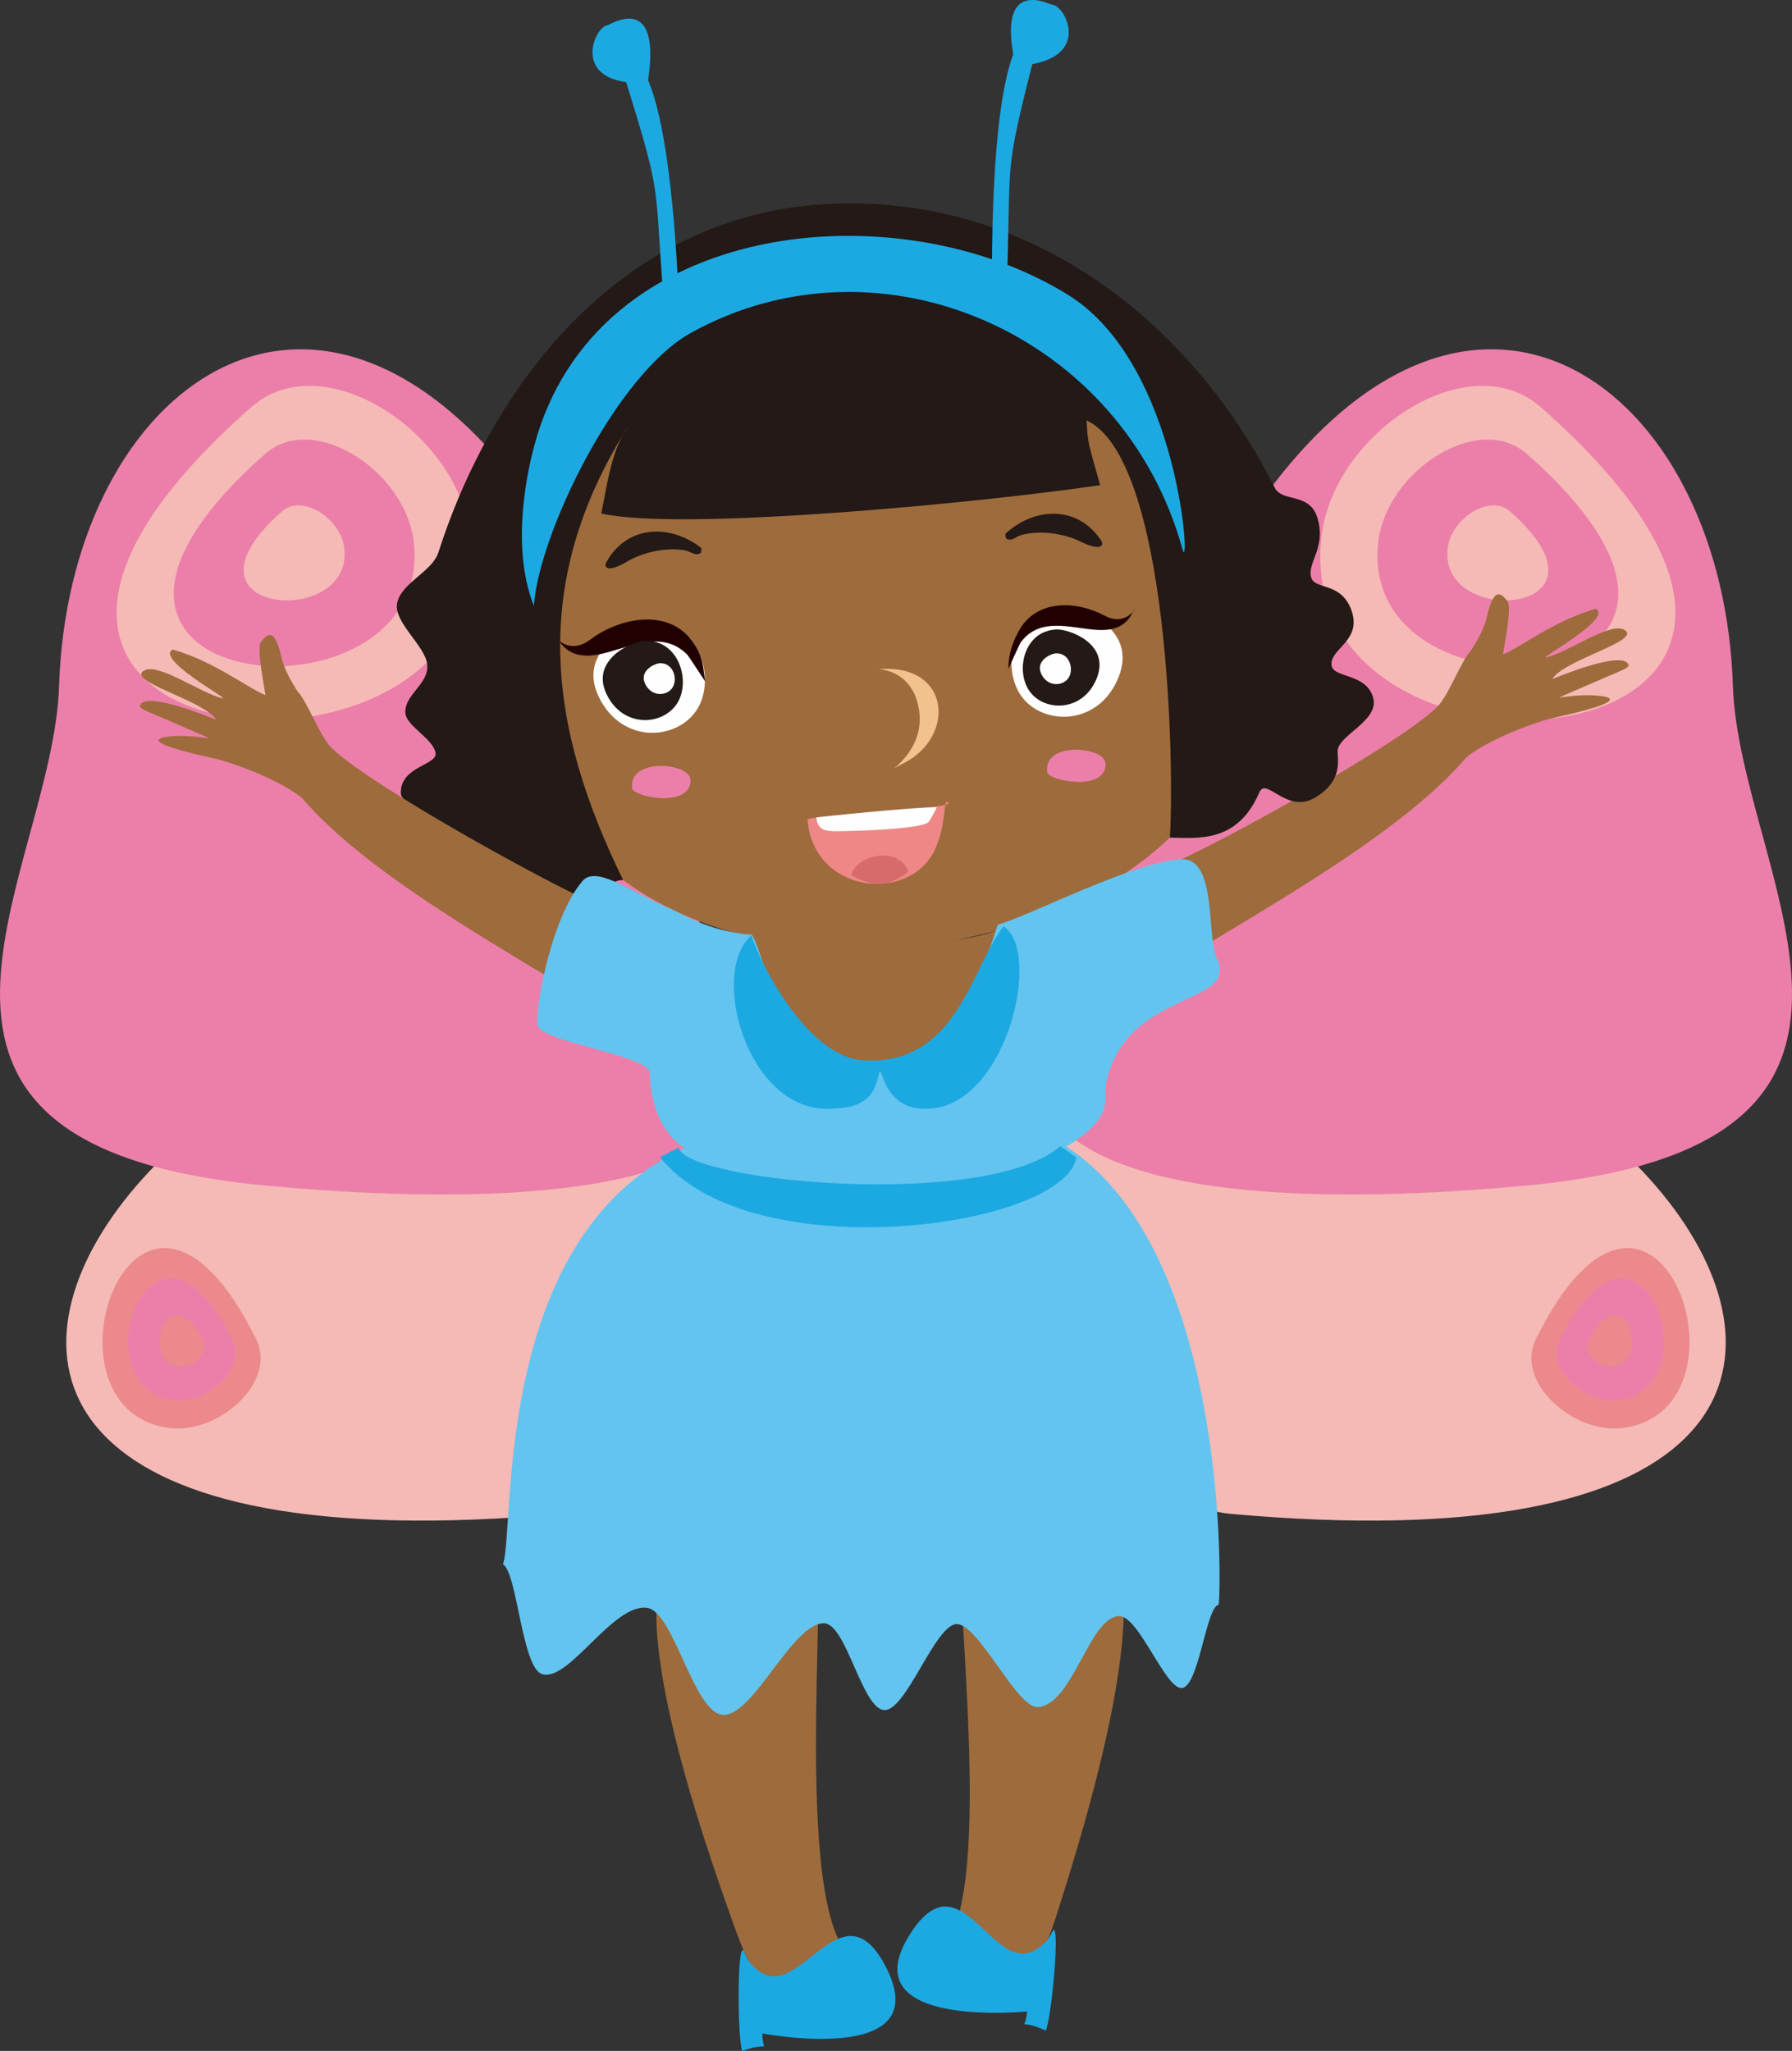 <svg xmlns="http://www.w3.org/2000/svg" width="104.644" height="119.749"><rect width="100%" height="100%" fill="#333333" stroke="none"/><g fill-rule="evenodd" stroke-miterlimit="10" data-paper-data="{&quot;isPaintingLayer&quot;:true}" style="mix-blend-mode:normal"><path fill="#f5bab6" d="M44.392 62.725c2.122 9.47-4.604 25.032-11.54 25.66-58.6 5.317-14.455-44.28 11.54-25.66"/><path fill="#ec7fa9" d="M44.255 61.81c.393 9.698-21.71 8.058-28.645 7.423C-9.451 66.938 3.1 51.055 3.45 40.05c.544-16.877 14.19-27.59 26.42-12.287 9.18 11.485 10.448 29.975 14.384 34.048"/><path fill="#f5bab6" d="M14.67 23.774c4.206-3.705 12.068 1.484 12.796 7.501 2.033 16.798-36.802 13.65-12.796-7.5"/><path fill="#ec7fa9" d="M15.477 26.51c2.852-2.513 8.186 1.007 8.68 5.09 1.379 11.395-24.965 9.26-8.68-5.09"/><path fill="#f5bab6" d="M16.464 29.863c1.196-1.054 3.432.422 3.639 2.133.578 4.778-10.466 3.882-3.64-2.133"/><path fill="#ec898c" d="M14.972 78.222c1.216 2.47-2.218 5.56-5.145 5.15-8.171-1.147-1.8-19.246 5.145-5.15"/><path fill="#ec7fa9" d="M13.58 78.262c.826 1.674-1.504 3.772-3.49 3.493-5.542-.778-1.22-13.055 3.49-3.493"/><path fill="#ec898c" d="M11.877 78.31c.346.702-.63 1.581-1.463 1.464-2.324-.326-.512-5.473 1.463-1.464"/><path fill="#f5bab6" d="M60.252 62.725c25.996-18.62 70.14 30.977 11.54 25.66-6.936-.628-13.662-16.19-11.54-25.66"/><path fill="#ec7fa9" d="M60.39 61.81c3.935-4.073 5.203-22.563 14.383-34.048 12.23-15.303 25.877-4.59 26.42 12.287.353 11.005 12.903 26.888-12.158 29.184-6.936.635-29.037 2.274-28.645-7.423"/><path fill="#f5bab6" d="M89.974 23.774c24.006 21.151-14.83 24.3-12.796 7.501.728-6.017 8.59-11.206 12.796-7.5"/><path fill="#ec7fa9" d="M89.168 26.51c16.285 14.35-10.06 16.485-8.68 5.09.494-4.083 5.827-7.603 8.68-5.09"/><path fill="#f5bab6" d="M88.18 29.863c6.828 6.015-4.217 6.911-3.64 2.133.209-1.71 2.444-3.187 3.64-2.133"/><path fill="#ec898c" d="M89.672 78.222c6.944-14.096 13.316 4.003 5.146 5.15-2.927.41-6.362-2.68-5.146-5.15"/><path fill="#ec7fa9" d="M91.063 78.262c4.71-9.562 9.034 2.715 3.49 3.493-1.985.28-4.315-1.819-3.49-3.493"/><path fill="#ec898c" d="M92.767 78.31c1.974-4.009 3.787 1.138 1.464 1.464-.834.117-1.81-.762-1.464-1.464"/><path fill="#9e6b3c" d="M41.636 54.29c.006-.004 11.748 1.796 16.524.054 2.383-.869 1.47 2.266-1.377 5.562-2.212 2.561-1.626 6.802-8.752 3.665-2.297-1.012-6.265-5.175-6.302-7.809 0-.007-.608-1.127-.093-1.472M67.86 50.675c2.592-.992 13.804-7.167 16.06-9.397.688-.68 1.42-2.746 1.98-3.292.397-.637.767-1.282.924-1.958.4-1.733.785-1.443 1.2-.94.244.293-.07 2.026-.26 3.12.87-.305 3.006-1.988 5.42-2.66 1.028.56-3.356 2.933-2.916 2.844 1.17-.238 3.704-2.06 4.55-1.637 1.233.618-3.5 1.756-4.17 2.893-.002.004 4.203-1.777 4.448-.813.02.084-.124.201-.578.39-.64.263-3.044 1.318-3.484 1.503.878-.102 1.562-.193 2.394-.096 2.064.24-1.97 1.122-2.422 1.215-1.477.308-4.15 1.38-5.363 2.358-4.94 5.79-16.633 11.25-20.774 14.633-3.794 3.1-2.29.675-2.482-5.008-.06-1.738 3.193-2.282 5.472-3.154" data-paper-data="{&quot;origPos&quot;:null}"/><path fill="#9e6b3c" d="M72.604 39.51c-.11 19.053-43.14 24.2-42.926-2.586.163-20.506 43.076-23.51 42.926 2.585" data-paper-data="{&quot;origPos&quot;:null}"/><path fill="#fefefe" d="M38.056 36.342c2.788-.11 3.77 3.255 2.664 5.055-1.131 1.84-4.4 2.09-5.751-.702-1.353-2.793 2.005-4.31 3.087-4.353"/><path fill="#210001" d="M41.187 39.795c.004.018-.985-1.5-1.05-1.566-2.36-2.366-5.646 1.686-7.478-.77-.645-.864.323 1.011 1.8-.107 1.677-1.268 4.506-1.88 5.96.073.726.971.618 1.664.768 2.37"/><path fill="#231916" d="M37.642 37.417c2.002-.078 2.707 2.337 1.913 3.63-.813 1.321-3.16 1.5-4.13-.505-.971-2.005 1.44-3.095 2.217-3.125"/><path fill="#fefefe" d="M61.917 35.41c1.082-.04 4.547 1.21 3.414 4.1-1.133 2.89-4.41 2.895-5.68 1.148-1.241-1.708-.522-5.139 2.266-5.247"/><path fill="#231916" d="M61.696 36.754c.747-.028 3.138.835 2.356 2.83-.783 1.993-3.044 1.997-3.92.791-.857-1.178-.36-3.545 1.564-3.62"/><path fill="#210001" d="M58.876 39.067c.035-.65.074-1.2.583-2.167 1.02-1.94 3.387-1.84 5.052-.95 1.469.785 2.067-1.017 1.615-.159-1.286 2.44-4.77-.697-6.535 1.737-.05.067-.716 1.555-.715 1.54"/><path fill="#f1c28c" d="M51.375 39.067c4.153-.3 4.436 3.956 1.404 5.49-1.755.89 1.358-.367.88-3.162-.476-2.798-3.27-2.256-2.284-2.328"/><path fill="#231916" d="M40.876 31.94c-1.798-1.36-4.262-1.262-5.454.86-.215.382.115.636 1.216-.02.936-.557 2.324-.846 3.398-.637.298.058.648.39.912.102-.025-.155.083-.188-.072-.305m17.903-.837c1.687-1.496 4.152-1.59 5.504.433.243.365-.066.642-1.214.075-.976-.483-2.383-.663-3.437-.37-.292.08-.616.44-.901.172.012-.157-.097-.18.048-.31" data-paper-data="{&quot;origPos&quot;:null}"/><path fill="#fefefe" d="M38.538 38.725c.777-.03 1.05.907.742 1.41-.315.512-1.225.581-1.602-.197-.378-.779.558-1.202.86-1.214m23.132-.577c.778-.03 1.05.907.743 1.41-.315.513-1.226.582-1.603-.196-.377-.779.559-1.202.86-1.214"/><path fill="#ee8785" d="M55.269 46.823c-.134-.037-.053 1.48-.69 2.815-1.482 3.107-7.07 2.565-7.425-1.775-.023-.282 9.476-.672 8.115-1.04"/><path fill="#d76b6c" d="M53.038 50.916c-.408.29-1.012.684-1.65.7-.626.014-1.22-.259-1.69-.53.475-1.365 2.948-1.574 3.34-.17"/><path fill="#ec7fa9" d="M64.562 44.606c.012 1.65-3.338.987-3.408.475-.25-1.81 3.4-1.512 3.408-.476m-24.24.946c.013 1.651-3.336.987-3.407.476-.25-1.812 3.4-1.512 3.408-.476"/><path fill="#231916" d="M68.315 48.905c.262-3.988-.025-22.12-4.865-24.36.078 1.427.094 1.267.792 3.78-6.505.982-24.471 2.734-29.132 1.654.36-1.737.597-3.74 1.593-5.125-5.9 9.344-4.618 17.725-.313 26.535-.768-.074-2.134 1.34-3.684 1.151-1.032-.125-2.106-1.888-3.29-1.878-.897.008-2.194 1.4-2.956 1.135-1.317-.46-.705-1.966-1.17-3.356-.272-.82-1.891-1.488-1.885-2.18.015-1.556 2.204-1.58 2.025-2.334-.204-.862-1.768-1.563-1.763-2.355.008-1.065 1.348-1.612 1.284-2.73-.062-1.086-1.965-2.49-1.764-3.602.218-1.21 2.042-1.824 2.42-3.004C28.91 21.952 36.592 12.6 48.14 11.923c11.89-.695 21.389 6.795 26.303 16.56.44.873 2.045.23 2.498 1.79.507 1.752-.64 2.59-.368 3.461.225.715 1.719.235 2.327 1.856.692 1.842-1.29 2.28-1.14 3.272.11.742 2.06.436 2.432 1.904.337 1.336-2.072 2.172-2.084 3.09-.006.492.332 1.745-1.315 2.716-1.67.985-2.848-1.25-3.256-.302-1.262 2.934-3.523 2.675-5.223 2.634" data-paper-data="{&quot;origPos&quot;:null}"/><path fill="#fefefe" d="M48.779 48.533c-.434-.008-1.044.007-1.108-.799-.002-.023 5.9-.635 7.037-.596-.163.36-.45.803-.46.825-.21.474-4.877.58-5.468.57"/><path fill="#1ca9e2" d="M31.176 35.37c-1.434-3.579-.266-8.259.009-9.296 3.564-13.48 21.356-14.988 31.213-8.84 6.549 4.084 7.144 16.616 6.65 14.824-3.45-12.53-17.612-18.759-28.691-12.629-4.387 2.427-8.891 11.754-9.181 15.94"/><path fill="#1ca9e2" d="M38.85 18.778c-.727-8.64-.018-6.65-2.393-14.345-.383-1.243 2.427-3.602 3.172 12.884.017.377-.765 1.633-.78 1.461m19.918-1.34c.338-8.714-.28-6.633 1.744-14.625.327-1.29-2.58-3.264-2.586 13.271 0 .38.835 1.527.842 1.353"/><path fill="#1ca9e2" d="M35.466 1.476c-.772.077-2.293 3.582 2.355 3.366.864-5.415-2.21-3.38-2.355-3.366m25.97-1.2c.776.004 2.52 3.357-2.13 3.572C58.096-1.472 61.29.273 61.439.275"/><path fill="#9e6b3c" d="M35.41 53.055c2.279.872 5.532 1.416 5.472 3.154-.192 5.682 1.312 8.108-2.482 5.008-4.141-3.384-15.835-8.843-20.774-14.634v.001c-1.213-.978-3.886-2.05-5.363-2.358-.452-.094-4.486-.976-2.422-1.216.832-.097 1.516-.006 2.394.096-.44-.185-2.844-1.24-3.484-1.503-.454-.188-.598-.306-.578-.39.245-.964 4.45.817 4.449.813-.671-1.136-5.404-2.274-4.17-2.892.846-.424 3.378 1.4 4.549 1.636.44.09-3.944-2.284-2.917-2.844 2.415.673 4.55 2.356 5.42 2.66-.19-1.093-.503-2.827-.26-3.12.416-.503.8-.793 1.2.94.158.676.528 1.321.925 1.958.56.546 1.292 2.612 1.98 3.292 2.256 2.23 13.468 8.406 16.06 9.4M47.575 89.92c-1.008-1.395-5.93-.299-7.522.27-4.595 1.64 1.282 17.926 2.735 22.04 3.842 10.883 6.96 2.782 6.128.922-2.36-5.266-.537-22.119-1.341-23.23m8.649-.506c.959-1.43 5.915-.509 7.527.003 4.648 1.476-.655 17.96-1.963 22.123-3.46 11.013-6.86 3.027-6.092 1.14 2.174-5.347-.237-22.126.528-23.267" data-paper-data="{&quot;origPos&quot;:null}"/><path fill="#1ca9e2" d="M51.763 114.91c2.915 5.777-7.23 3.812-7.245 3.825.01 1.284.582.385-1.178 1.014-.3-.843-.294-6.915.14-5.738.15.412.31.661.8 1.048 2.43 1.922 4.912-5.247 7.483-.15"/><path fill="#1ca9e2" d="M53.094 113.007c3-4.854 4.854 2.503 7.442.8.52-.342.7-.576.887-.973.534-1.135.014 4.914-.355 5.728-1.7-.779-1.208.165-1.087-1.113-.015-.014-10.29 1.06-6.887-4.442"/><path fill="#63c4ef" d="M58.267 53.991c1.81-.494 7.959-3.705 10.737-3.818 2.083-.085 1.455 4.591 2.042 5.763 1.43 2.851-5.352 1.76-6.474 7.388-.151.755.624 1.84-2.303 3.626 9.126 5.918 9.093 24.406 8.9 26.743-.744.121-1.15 4.753-2.144 4.867-.977.111-2.54-4.295-3.71-4.199-1.744.143-2.685 5.226-4.73 5.313-1.208.052-3.451-4.87-4.721-4.845-1.255.024-2.923 5.027-4.207 5.021-1.304-.007-2.224-5.024-3.525-5.068-1.853-.062-4.164 5.497-5.933 5.345-1.695-.146-2.855-6-4.388-6.242-2.003-.316-4.597 4.368-6.161 3.862-1.178-.382-1.441-5.908-2.278-6.412.732-2.026-.711-19.082 10.603-24.3-2.161-1.403-1.991-4.375-2.056-4.503-.477-.94-6.045-1.704-6.497-2.59-.272-.532.678-6.278 2.6-8.51.834-.969 3.09.825 5.187 1.651.419.165 2.116 1.301 4.7 1.501.836 1.391 1.48 6.67 5.53 7.434 5.812 1.097 6.968-2.547 8.828-8.027"/><path fill="#1ca9e2" d="M43.896 54.593c-.13.113 2.786 7.174 6.622 7.33 5.419.22 6.213-5.487 8.083-7.836 2.23 1.445.277 10.03-4.033 10.62-3.315.453-2.986-3.204-3.294-1.807-.363 1.642-1.56 1.784-2.786 1.842-4.792.228-7.144-7.918-4.592-10.15M38.54 67.564c5.28 6.626 23.544 4.151 24.312.032-.332-.256-.351-.269-.935-.674-4.283 3.731-21.825 2.085-22.293.085z"/></g></svg>
